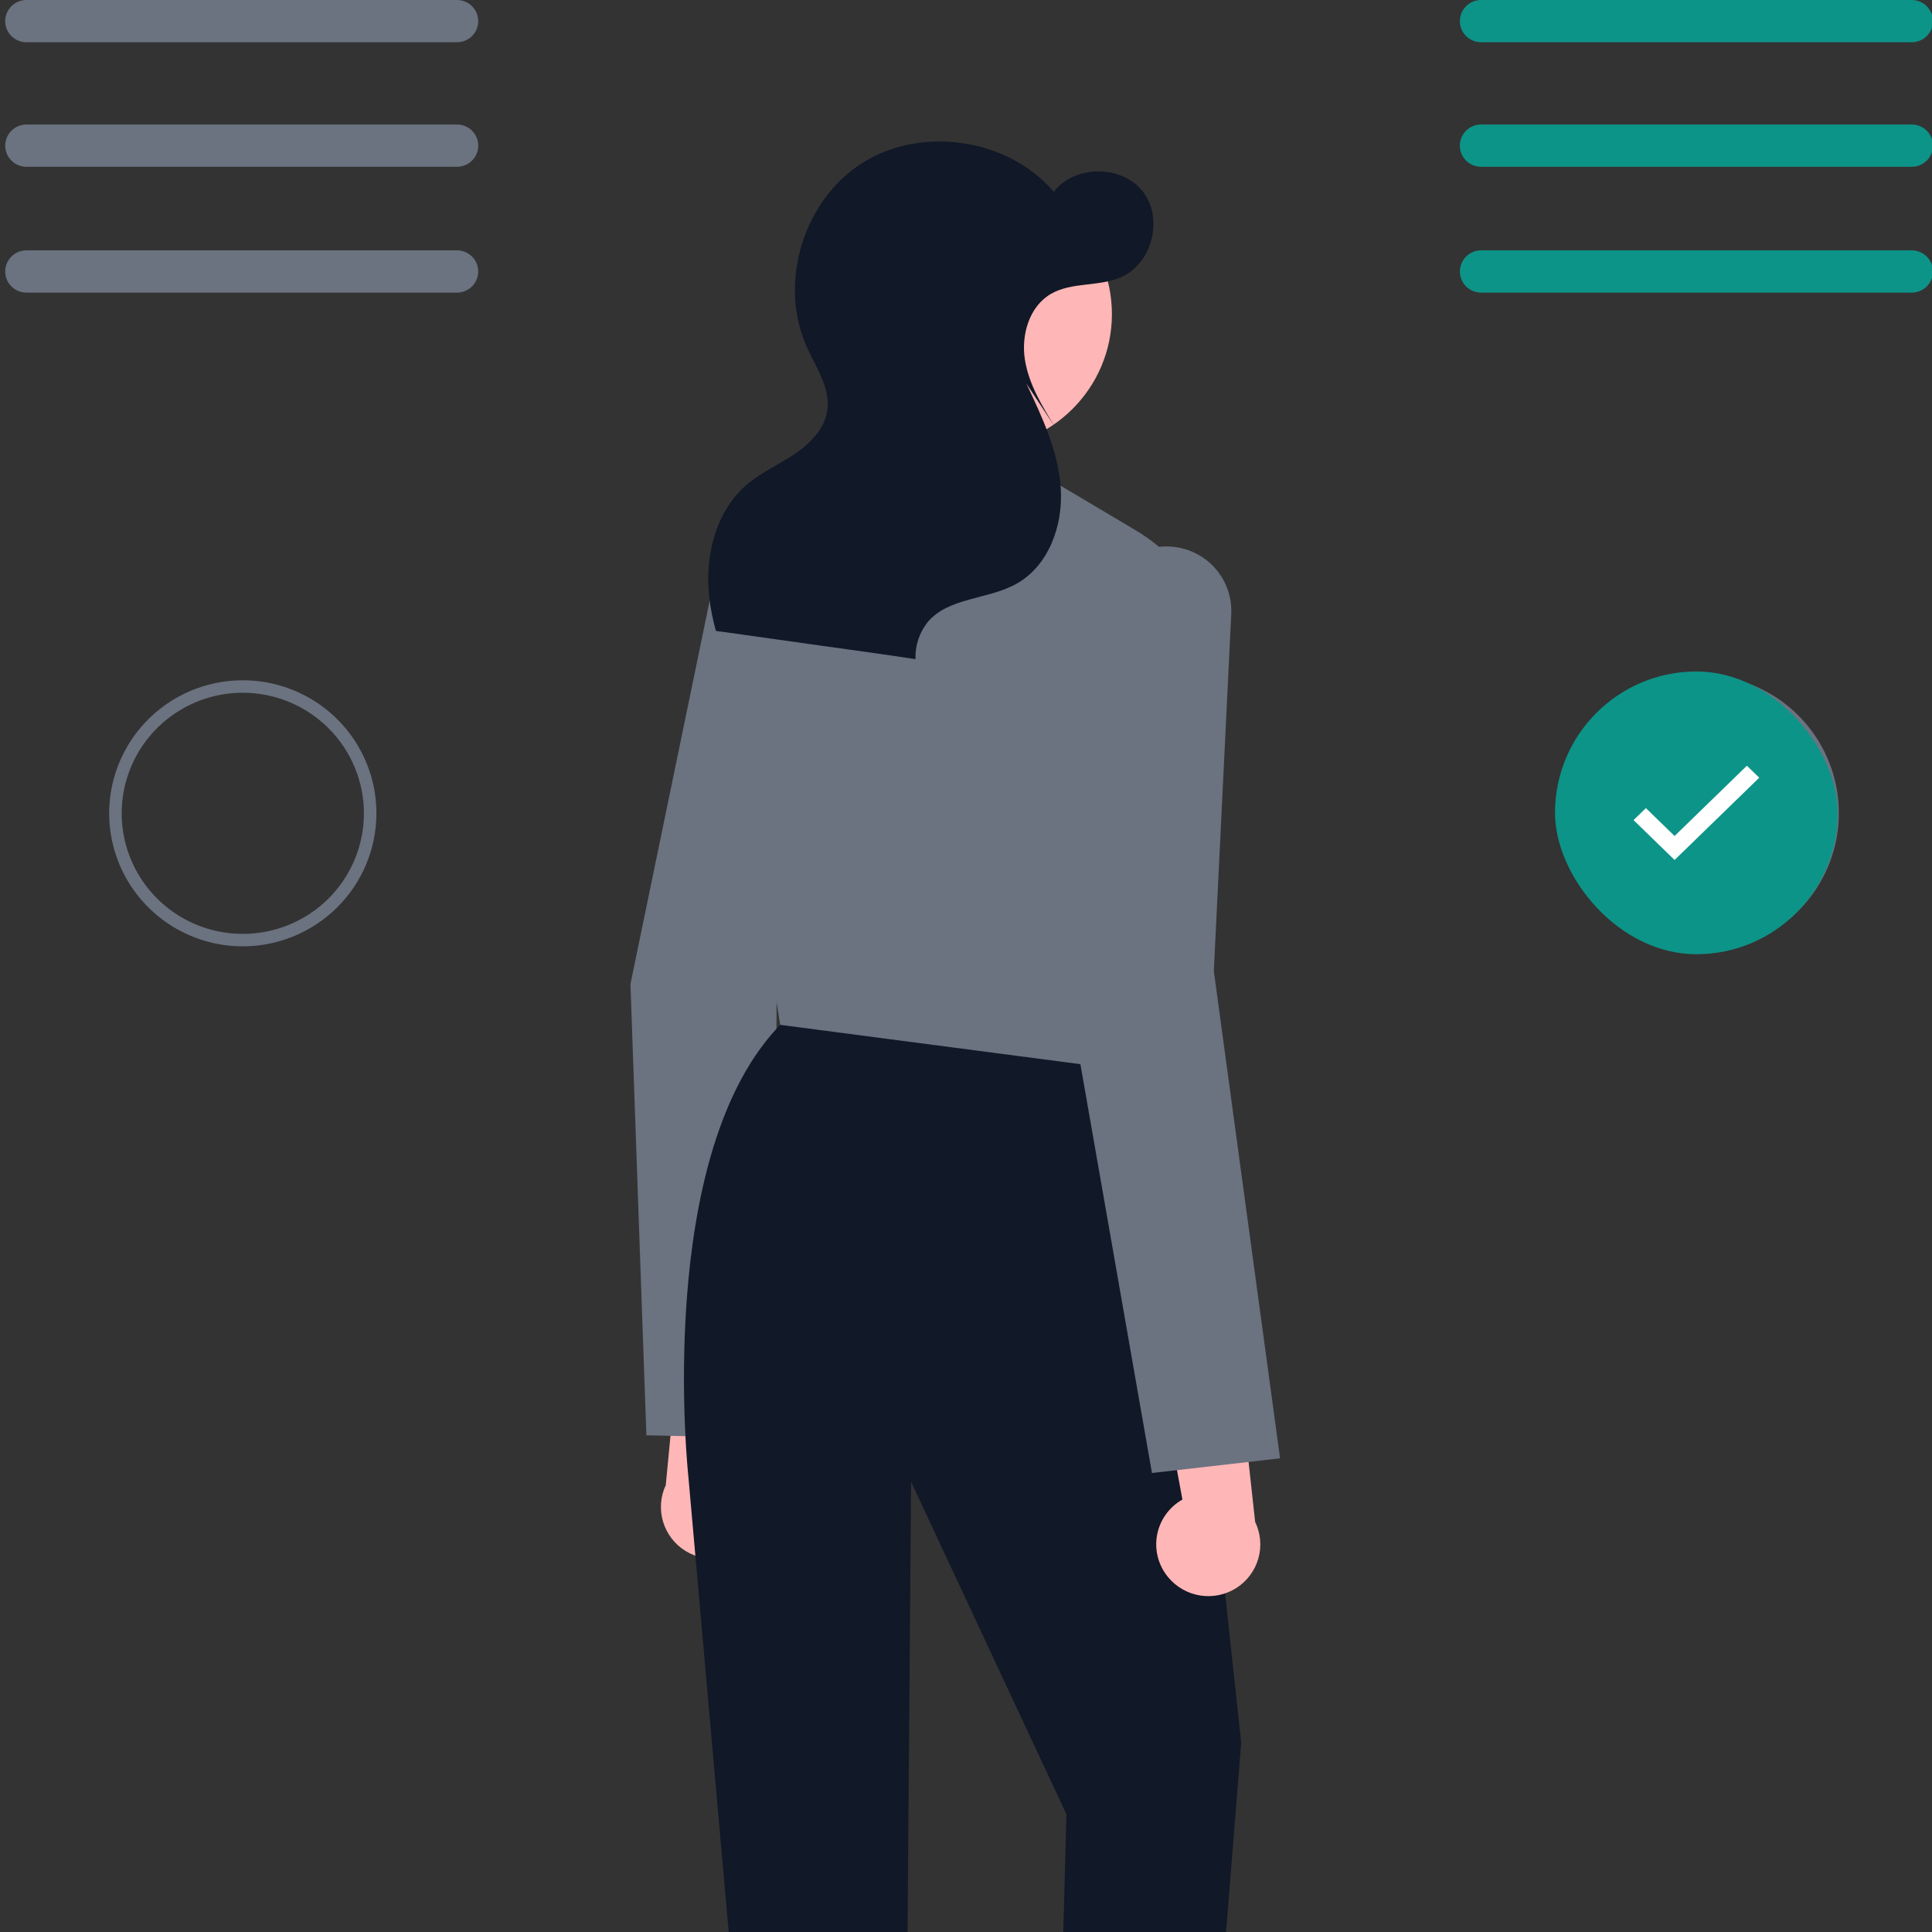 <svg width="80" height="80" viewBox="0 0 80 80" fill="none" xmlns="http://www.w3.org/2000/svg">
<rect x="0" y="0" width="80" height="80" fill="#333333" stroke="none"/>
<g clip-path="url(#clip0_22_272)">
<path d="M70.397 39.397C69.065 39.398 67.774 38.94 66.744 38.1C65.713 37.26 65.008 36.091 64.747 34.791C64.486 33.491 64.686 32.141 65.313 30.972C65.94 29.802 66.955 28.885 68.185 28.377C69.415 27.869 70.784 27.802 72.058 28.186C73.332 28.571 74.433 29.383 75.173 30.485C75.913 31.588 76.246 32.911 76.115 34.23C75.985 35.55 75.399 36.783 74.457 37.72C73.38 38.792 71.92 39.395 70.397 39.397ZM70.396 28.38C69.345 28.381 68.318 28.692 67.444 29.274C66.571 29.856 65.89 30.683 65.488 31.65C65.086 32.617 64.981 33.681 65.186 34.707C65.392 35.733 65.898 36.676 66.641 37.416C67.385 38.156 68.332 38.66 69.363 38.864C70.394 39.069 71.462 38.964 72.434 38.564C73.405 38.164 74.235 37.486 74.82 36.616C75.404 35.746 75.717 34.724 75.718 33.677C75.716 32.273 75.155 30.926 74.157 29.933C73.16 28.94 71.807 28.382 70.396 28.38V28.38Z" fill="#6B7280"/>
<rect x="64.39" y="27.805" width="11.707" height="11.707" rx="5.854" fill="#0D9488"/>
<path d="M69.341 34.617L68.153 33.462L67.642 33.958L69.341 35.61L72.846 32.203L72.335 31.707L69.341 34.617Z" fill="white"/>
<path d="M31.202 63.734C31.399 63.492 31.539 63.21 31.614 62.907C31.689 62.605 31.697 62.29 31.636 61.984C31.576 61.678 31.449 61.39 31.264 61.138C31.079 60.887 30.841 60.679 30.567 60.529L31.841 53.064L28.224 54.649L27.568 61.495C27.346 61.971 27.306 62.511 27.457 63.013C27.608 63.516 27.938 63.946 28.386 64.222C28.834 64.498 29.368 64.601 29.887 64.511C30.406 64.421 30.874 64.145 31.202 63.734Z" fill="#FFB6B6"/>
<path d="M26.765 59.432L26.106 40.764L26.105 40.751L29.646 23.616C29.765 23.051 30.064 22.54 30.498 22.157C30.932 21.775 31.478 21.542 32.056 21.492C32.467 21.459 32.881 21.52 33.264 21.672C33.648 21.824 33.991 22.061 34.267 22.367C34.544 22.672 34.745 23.037 34.857 23.432C34.969 23.828 34.987 24.244 34.911 24.648L32.163 39.192L32.104 59.552L26.765 59.432Z" fill="#6B7280"/>
<path d="M47.407 42.342L48.403 44.468L51.395 72.158L48.456 108.918L43.26 109.088L44.158 75.125L37.726 61.356L37.347 109.664H32.802L28.508 61.187C28.508 61.187 27.028 47.7 32.4 42.342H47.407Z" fill="#111827"/>
<path d="M32.386 42.447L32.307 42.437L29.691 26.202C29.524 25.173 29.708 24.118 30.214 23.205C30.721 22.293 31.52 21.576 32.484 21.169L35.189 20.024L43.643 19.949L46.999 21.942C48.288 22.707 49.323 23.831 49.978 25.174C50.633 26.518 50.879 28.023 50.686 29.504L48.72 44.587L32.386 42.447Z" fill="#6B7280"/>
<path d="M48.369 65.307C48.169 65.067 48.025 64.787 47.946 64.485C47.867 64.184 47.855 63.869 47.912 63.563C47.968 63.256 48.091 62.966 48.273 62.712C48.454 62.458 48.689 62.247 48.961 62.093L47.587 54.646L51.225 56.183L51.973 63.02C52.202 63.492 52.249 64.031 52.105 64.536C51.961 65.04 51.636 65.475 51.192 65.757C50.748 66.039 50.215 66.149 49.695 66.066C49.174 65.983 48.703 65.713 48.369 65.307Z" fill="#FFB6B6"/>
<path d="M44.479 42.591L44.477 42.579L45.628 25.122C45.668 24.547 45.894 24 46.271 23.561C46.648 23.123 47.157 22.818 47.722 22.69V22.69C48.125 22.601 48.543 22.606 48.944 22.704C49.345 22.802 49.718 22.99 50.033 23.255C50.349 23.52 50.599 23.854 50.764 24.23C50.929 24.607 51.004 25.017 50.984 25.427L50.262 40.209L53.005 60.386L47.7 60.994L44.479 42.591Z" fill="#6B7280"/>
<path d="M40.459 18.565C43.543 18.565 46.042 16.076 46.042 13.007C46.042 9.938 43.543 7.45 40.459 7.45C37.376 7.45 34.877 9.938 34.877 13.007C34.877 16.076 37.376 18.565 40.459 18.565Z" fill="#FFB6B6"/>
<path d="M30.942 20.051C31.536 19.549 32.262 19.231 32.907 18.798C33.553 18.364 34.151 17.752 34.258 16.984C34.386 16.062 33.791 15.218 33.409 14.368C32.218 11.725 33.261 8.286 35.721 6.739C38.182 5.193 41.749 5.735 43.634 7.941C44.499 6.821 46.452 6.816 47.322 7.931C48.193 9.045 47.706 10.928 46.404 11.486C45.489 11.878 44.375 11.67 43.515 12.17C42.618 12.693 42.279 13.865 42.438 14.887C42.598 15.91 43.155 16.821 43.7 17.702L42.496 15.878C43.154 17.266 43.824 18.695 43.924 20.226C44.024 21.758 43.424 23.436 42.076 24.181C40.895 24.834 39.272 24.731 38.408 25.765C38.065 26.2 37.888 26.742 37.908 27.294C36.606 27.094 35.3 26.919 33.996 26.735C32.545 26.531 31.095 26.327 29.644 26.123C29.513 25.66 29.42 25.187 29.366 24.709C29.18 23.014 29.637 21.157 30.942 20.051Z" fill="#111827"/>
<path d="M61.328 0C61.096 0 60.872 0.093 60.708 0.257C60.543 0.421 60.451 0.643 60.451 0.875C60.451 1.107 60.543 1.329 60.708 1.493C60.872 1.657 61.096 1.75 61.328 1.75H79.16C79.393 1.75 79.617 1.658 79.782 1.494C79.947 1.33 80.039 1.107 80.039 0.875C80.039 0.643 79.947 0.42 79.782 0.256C79.617 0.092 79.393 0 79.16 0H61.328Z" fill="#0D9488"/>
<path d="M61.329 5.156C61.095 5.156 60.872 5.248 60.707 5.412C60.542 5.576 60.45 5.799 60.45 6.031C60.45 6.263 60.542 6.486 60.707 6.65C60.872 6.814 61.095 6.906 61.329 6.906H79.16C79.393 6.906 79.617 6.814 79.782 6.65C79.947 6.486 80.039 6.263 80.039 6.031C80.039 5.799 79.947 5.576 79.782 5.412C79.617 5.248 79.393 5.156 79.16 5.156H61.329Z" fill="#0D9488"/>
<path d="M61.328 10.366C61.096 10.367 60.872 10.459 60.708 10.623C60.543 10.787 60.451 11.01 60.451 11.241C60.451 11.473 60.543 11.696 60.708 11.86C60.872 12.024 61.096 12.116 61.328 12.117H79.16C79.393 12.117 79.617 12.024 79.782 11.86C79.947 11.696 80.039 11.473 80.039 11.241C80.039 11.009 79.947 10.787 79.782 10.623C79.617 10.459 79.393 10.366 79.16 10.366H61.328Z" fill="#0D9488"/>
<path d="M10.054 39.186C8.96 39.186 7.89 38.863 6.98 38.257C6.07 37.652 5.361 36.792 4.942 35.785C4.524 34.779 4.414 33.672 4.627 32.603C4.841 31.535 5.368 30.553 6.142 29.783C6.915 29.012 7.901 28.488 8.974 28.275C10.048 28.063 11.16 28.172 12.171 28.588C13.182 29.005 14.046 29.711 14.654 30.617C15.262 31.523 15.587 32.588 15.587 33.677C15.585 35.138 15.002 36.538 13.965 37.57C12.927 38.603 11.521 39.184 10.054 39.186V39.186ZM10.054 28.684C9.062 28.684 8.093 28.977 7.268 29.526C6.443 30.075 5.8 30.854 5.421 31.767C5.041 32.679 4.942 33.683 5.135 34.651C5.329 35.62 5.806 36.509 6.508 37.208C7.209 37.906 8.103 38.381 9.076 38.574C10.049 38.767 11.057 38.668 11.973 38.29C12.89 37.912 13.673 37.272 14.224 36.451C14.775 35.63 15.069 34.665 15.069 33.677C15.068 32.354 14.539 31.085 13.598 30.149C12.658 29.213 11.384 28.687 10.054 28.685V28.684Z" fill="#6B7280"/>
<path d="M1.093 0C0.86 0 0.637 0.093 0.472 0.257C0.308 0.421 0.215 0.643 0.215 0.875C0.215 1.107 0.308 1.329 0.472 1.493C0.637 1.657 0.86 1.75 1.093 1.75H18.924C19.157 1.75 19.381 1.657 19.545 1.493C19.71 1.329 19.802 1.107 19.802 0.875C19.802 0.643 19.71 0.421 19.545 0.257C19.381 0.093 19.157 0 18.924 0H1.093Z" fill="#6B7280"/>
<path d="M1.093 5.156C0.86 5.156 0.637 5.248 0.472 5.413C0.308 5.577 0.215 5.799 0.215 6.031C0.215 6.263 0.308 6.485 0.472 6.649C0.637 6.813 0.86 6.906 1.093 6.906H18.924C19.157 6.906 19.381 6.814 19.546 6.65C19.711 6.486 19.803 6.263 19.803 6.031C19.803 5.799 19.711 5.576 19.546 5.412C19.381 5.248 19.157 5.156 18.924 5.156H1.093Z" fill="#6B7280"/>
<path d="M1.093 10.366C0.86 10.367 0.637 10.459 0.472 10.623C0.308 10.787 0.215 11.01 0.215 11.241C0.215 11.473 0.308 11.696 0.472 11.86C0.637 12.024 0.86 12.116 1.093 12.117H18.924C19.157 12.116 19.381 12.024 19.545 11.86C19.71 11.696 19.802 11.473 19.802 11.241C19.802 11.01 19.71 10.787 19.545 10.623C19.381 10.459 19.157 10.367 18.924 10.366H1.093Z" fill="#6B7280"/>
</g>
<defs>
<clipPath id="clip0_22_272">
<rect width="80" height="80" fill="white"/>
</clipPath>
</defs>
</svg>

